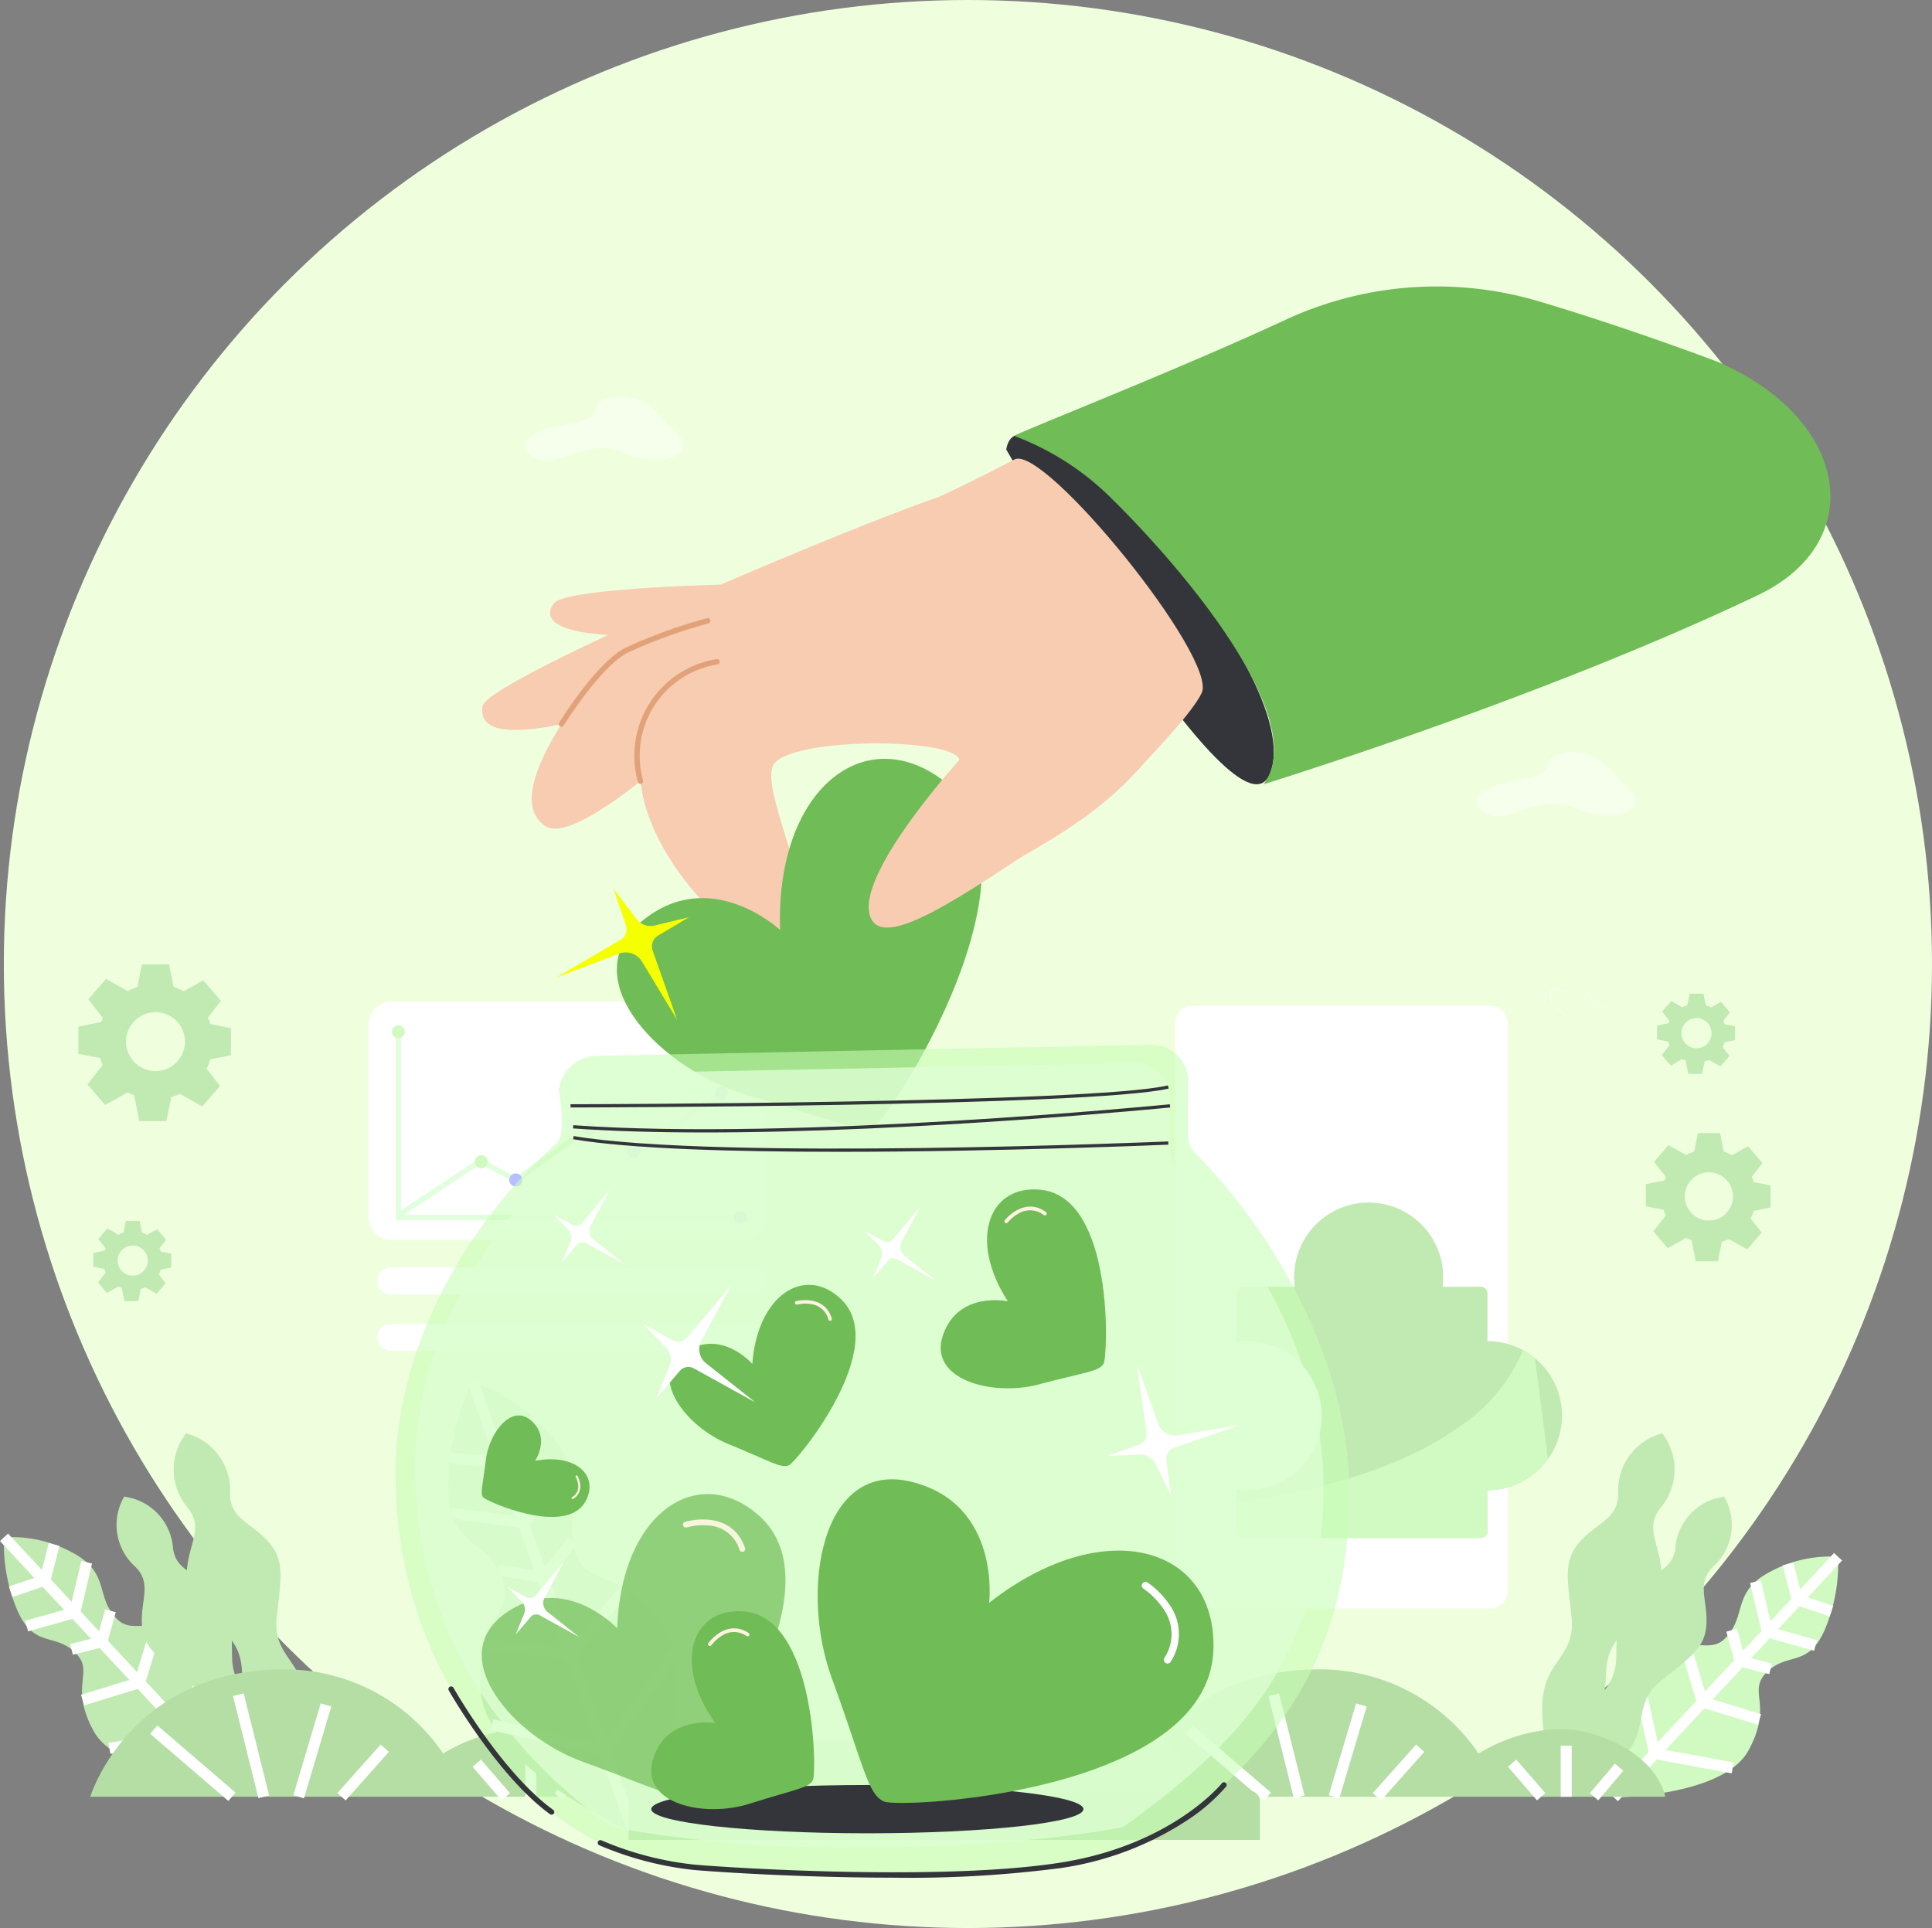 <svg xmlns="http://www.w3.org/2000/svg" xmlns:xlink="http://www.w3.org/1999/xlink" width="175.348" height="175" viewBox="0 0 175.348 175">
  <rect x="0" y="0" width="175.348" height="175" fill="#808080" stroke="none"/>
  <defs>
    <clipPath id="clip-path">
      <rect id="Rectangle_6" data-name="Rectangle 6" width="82.456" height="71.211" fill="none"/>
    </clipPath>
    <clipPath id="clip-path-2">
      <rect id="Rectangle_7" data-name="Rectangle 7" width="86.562" height="75.411" fill="none"/>
    </clipPath>
    <clipPath id="clip-path-3">
      <rect id="Rectangle_11" data-name="Rectangle 11" width="14.386" height="5.838" fill="none"/>
    </clipPath>
  </defs>
  <g id="Group_19559" data-name="Group 19559" transform="translate(-1319.652 -5330)">
    <g id="Group_19558" data-name="Group 19558" transform="translate(352)">
      <circle id="Ellipse_4" data-name="Ellipse 4" cx="87.5" cy="87.5" r="87.5" transform="translate(968 5330)" fill="#efffde"/>
      <g id="Group_19359" data-name="Group 19359" transform="translate(959.547 5392.656)">
        <g id="Group_19360" data-name="Group 19360" transform="translate(8.453)">
          <path id="Path_9035" data-name="Path 9035" d="M28.023,306.315c-4.038-2.6-5.287-.218-6.958-2.218s-.466-4.011-3.853-5.793a11.524,11.524,0,0,0-6.153-1.355,15.347,15.347,0,0,0,1.189,6.581c1.514,3.515,3.391,2.05,5.256,3.87s-.611,2.882,1.674,7.109S31.4,318.793,31.4,318.793s.657-9.874-3.381-12.478" transform="translate(-11.041 -220.067)" fill="#c1eab2"/>
          <line id="Line_3" data-name="Line 3" x2="20.345" y2="21.844" transform="translate(0.018 76.882)" fill="none" stroke="#fff" stroke-width="1"/>
          <path id="Path_9036" data-name="Path 9036" d="M48.068,346.613l7.088-1.3,1.594-7.24" transform="translate(-38.484 -250.567)" fill="none" stroke="#fff" stroke-width="1"/>
          <path id="Path_9037" data-name="Path 9037" d="M38.672,334.982l5.179-1.593,1.537-5.085" transform="translate(-31.52 -243.328)" fill="none" stroke="#fff" stroke-width="1"/>
          <path id="Path_9038" data-name="Path 9038" d="M34.769,326.289l2.759-.691.774-2.812" transform="translate(-28.627 -239.238)" fill="none" stroke="#fff" stroke-width="1"/>
          <path id="Path_9039" data-name="Path 9039" d="M19.027,311.571,23.4,310.34l1.078-4.558" transform="translate(-16.96 -226.636)" fill="none" stroke="#fff" stroke-width="1"/>
          <path id="Path_9040" data-name="Path 9040" d="M13.437,303.846l3.108-1.042.835-3.243" transform="translate(-12.817 -222.026)" fill="none" stroke="#fff" stroke-width="1"/>
          <path id="Path_9041" data-name="Path 9041" d="M578.883,313.128c4.038-2.6,5.287-.218,6.958-2.218s.466-4.011,3.853-5.793a11.524,11.524,0,0,1,6.153-1.355,15.346,15.346,0,0,1-1.189,6.581c-1.514,3.515-3.391,2.05-5.256,3.87s.61,2.882-1.674,7.109-12.225,4.284-12.225,4.284-.657-9.874,3.381-12.478" transform="translate(-429.372 -225.117)" fill="#d1fac2"/>
          <line id="Line_4" data-name="Line 4" x1="20.345" y2="21.844" transform="translate(146.13 78.645)" fill="none" stroke="#fff" stroke-width="1"/>
          <path id="Path_9042" data-name="Path 9042" d="M592.4,353.425l-7.088-1.3-1.594-7.24" transform="translate(-435.489 -255.616)" fill="none" stroke="#fff" stroke-width="1"/>
          <path id="Path_9043" data-name="Path 9043" d="M607.424,341.794l-5.18-1.593-1.537-5.085" transform="translate(-448.083 -248.378)" fill="none" stroke="#fff" stroke-width="1"/>
          <path id="Path_9044" data-name="Path 9044" d="M620.442,333.1l-2.759-.691-.774-2.812" transform="translate(-460.091 -244.287)" fill="none" stroke="#fff" stroke-width="1"/>
          <path id="Path_9045" data-name="Path 9045" d="M630.7,318.383l-4.372-1.231-1.078-4.558" transform="translate(-466.27 -231.685)" fill="none" stroke="#fff" stroke-width="1"/>
          <path id="Path_9046" data-name="Path 9046" d="M640.6,310.658l-3.108-1.042-.835-3.243" transform="translate(-474.728 -227.075)" fill="none" stroke="#fff" stroke-width="1"/>
          <path id="Path_9049" data-name="Path 9049" d="M172.953,130.8H141.041a2.108,2.108,0,0,1-2.108-2.108V111.271a2.108,2.108,0,0,1,2.108-2.107h31.913a2.108,2.108,0,0,1,2.108,2.107v17.422a2.108,2.108,0,0,1-2.108,2.108" transform="translate(-105.83 -80.909)" fill="#fff"/>
          <path id="Path_9050" data-name="Path 9050" d="M176.091,204.84h-32.9a1.22,1.22,0,0,1,0-2.44h32.9a1.22,1.22,0,1,1,0,2.44" transform="translate(-108.08 -150.012)" fill="#fff"/>
          <path id="Path_9051" data-name="Path 9051" d="M176.091,224.631h-32.9a1.22,1.22,0,0,1,0-2.44h32.9a1.22,1.22,0,1,1,0,2.44" transform="translate(-108.08 -164.681)" fill="#fff"/>
          <path id="Path_9052" data-name="Path 9052" d="M450.361,165.347H423.333a1.579,1.579,0,0,1-1.579-1.579V112.228a1.579,1.579,0,0,1,1.579-1.579h27.028a1.579,1.579,0,0,1,1.579,1.579v51.541a1.579,1.579,0,0,1-1.579,1.579" transform="translate(-315.448 -82.009)" fill="#fff"/>
          <path id="Path_9056" data-name="Path 9056" d="M179.654,136.352H149.2l6.939-4.6,3.086,1.661a.241.241,0,0,0,.254-.016l6.566-4.663,3.885,2.133a.241.241,0,0,0,.251-.011l7.976-5.373a.241.241,0,0,0-.269-.4l-7.855,5.291-3.888-2.135a.241.241,0,0,0-.255.015l-6.567,4.664-3.081-1.659a.242.242,0,0,0-.247.011l-7.065,4.688V119.979a.241.241,0,0,0-.482,0v16.855h31.2a.241.241,0,0,0,0-.482" transform="translate(-112.883 -88.746)" fill="#e0ffdd"/>
          <path id="Path_9057" data-name="Path 9057" d="M148.3,118.091a.581.581,0,1,1-.581-.581.581.581,0,0,1,.581.581" transform="translate(-111.909 -87.095)" fill="#d1fac2"/>
          <path id="Path_9058" data-name="Path 9058" d="M268.272,183.192a.581.581,0,1,1-.581-.581.581.581,0,0,1,.581.581" transform="translate(-200.831 -135.345)" fill="#b5c0ff"/>
          <path id="Path_9059" data-name="Path 9059" d="M177.363,163.62a.595.595,0,1,1-.595-.595.595.595,0,0,1,.595.595" transform="translate(-133.432 -120.829)" fill="#d1fac2"/>
          <path id="Path_9060" data-name="Path 9060" d="M215.369,152.149a.594.594,0,1,1-.594-.595.595.595,0,0,1,.594.595" transform="translate(-161.601 -112.327)" fill="#b5c0ff"/>
          <path id="Path_9061" data-name="Path 9061" d="M189.434,170.014a.594.594,0,1,1-.595-.595.595.595,0,0,1,.595.595" transform="translate(-142.379 -125.568)" fill="#b5c0ff"/>
          <path id="Path_9062" data-name="Path 9062" d="M230.831,159.832a.594.594,0,1,1-.595-.595.595.595,0,0,1,.595.595" transform="translate(-173.061 -118.021)" fill="#b5c0ff"/>
          <path id="Path_9063" data-name="Path 9063" d="M261.6,139.445a.594.594,0,1,1-.595-.595.595.595,0,0,1,.595.595" transform="translate(-195.87 -102.911)" fill="#b5c0ff"/>
          <path id="Path_9064" data-name="Path 9064" d="M561.268,272.856c-.179-2.282-1.488-3.738-.076-5.526a5.369,5.369,0,0,0,.178-6.766l0-.013-.012,0-.005-.007,0,.009a5.369,5.369,0,0,0-3.993,5.465c.026,2.279-1.9,2.631-3.436,4.329s-1.2,3.285-.8,6.819-2.212,3.913-2.6,7.367c-.276,2.45.534,5.836.712,5.729.075.192,2.783-1.99,4.062-4.1,1.8-2.972-.03-4.863,2.441-7.421s3.709-3.607,3.531-5.889" transform="translate(-410.845 -193.11)" fill="#c1eab2"/>
          <path id="Path_9065" data-name="Path 9065" d="M574.113,294.3c.115-2.167-.936-3.7.613-5.2a5.09,5.09,0,0,0,1-6.337l.006-.012h-.011l0-.007,0,.008a5.091,5.091,0,0,0-4.43,4.643c-.258,2.145-2.112,2.238-3.766,3.644s-1.531,2.939-1.6,6.311-2.563,3.4-3.357,6.6c-.563,2.269-.22,5.552-.04,5.473.047.189,2.862-1.526,4.325-3.351,2.062-2.571.574-4.575,3.213-6.674s3.933-2.931,4.048-5.1" transform="translate(-419.584 -209.561)" fill="#c1eab2"/>
          <path id="Path_9066" data-name="Path 9066" d="M71.8,272.856c.179-2.282,1.488-3.738.076-5.526a5.369,5.369,0,0,1-.178-6.766l0-.013.012,0,.005-.007,0,.009a5.368,5.368,0,0,1,3.992,5.465c-.026,2.279,1.9,2.631,3.436,4.329s1.2,3.285.8,6.819,2.212,3.913,2.6,7.367c.276,2.45-.534,5.836-.712,5.729-.075.192-2.783-1.99-4.062-4.1-1.8-2.972.03-4.863-2.441-7.421s-3.709-3.607-3.531-5.889" transform="translate(-55.169 -193.11)" fill="#c1eab2"/>
          <path id="Path_9067" data-name="Path 9067" d="M52.782,294.3c-.115-2.167.936-3.7-.613-5.2a5.09,5.09,0,0,1-1-6.337l-.006-.012h.011l0-.007,0,.008a5.09,5.09,0,0,1,4.43,4.643c.258,2.145,2.112,2.238,3.766,3.644s1.531,2.939,1.6,6.311,2.563,3.4,3.357,6.6c.563,2.269.22,5.552.04,5.473-.047.189-2.863-1.526-4.325-3.351-2.062-2.571-.574-4.575-3.213-6.674s-3.933-2.931-4.048-5.1" transform="translate(-40.252 -209.561)" fill="#c1eab2"/>
          <path id="Path_9068" data-name="Path 9068" d="M41.354,354.885H90.32s-.516-3.821-6.507-5.68c-5.3-1.644-10.431,1.756-10.431,1.756a17.419,17.419,0,0,0-14.356-7.643c-14.149,0-17.673,11.567-17.673,11.567" transform="translate(-33.508 -254.456)" fill="#b5dea5"/>
          <line id="Line_5" data-name="Line 5" x2="7.092" y2="6.093" transform="translate(13.608 94.336)" fill="none" stroke="#fff" stroke-width="1"/>
          <line id="Line_6" data-name="Line 6" x2="2.306" y2="9.261" transform="translate(21.285 91.168)" fill="none" stroke="#fff" stroke-width="1"/>
          <line id="Line_7" data-name="Line 7" x1="2.479" y2="8.331" transform="translate(26.759 92.098)" fill="none" stroke="#fff" stroke-width="1"/>
          <line id="Line_8" data-name="Line 8" x1="3.924" y2="4.407" transform="translate(30.649 96.022)" fill="none" stroke="#fff" stroke-width="1"/>
          <line id="Line_9" data-name="Line 9" x2="2.634" y2="3.047" transform="translate(42.921 97.382)" fill="none" stroke="#fff" stroke-width="1"/>
          <line id="Line_10" data-name="Line 10" y2="4.63" transform="translate(47.827 95.799)" fill="none" stroke="#fff" stroke-width="1"/>
          <line id="Line_11" data-name="Line 11" x1="2.272" y2="2.685" transform="translate(50.358 97.744)" fill="none" stroke="#fff" stroke-width="1"/>
          <path id="Path_9069" data-name="Path 9069" d="M404.418,354.885h48.966s-.516-3.821-6.507-5.68c-5.3-1.644-10.431,1.756-10.431,1.756a17.419,17.419,0,0,0-14.356-7.643c-14.149,0-17.673,11.567-17.673,11.567" transform="translate(-302.599 -254.456)" fill="#b5dea5"/>
          <line id="Line_12" data-name="Line 12" x2="7.092" y2="6.093" transform="translate(107.581 94.336)" fill="none" stroke="#fff" stroke-width="1"/>
          <line id="Line_13" data-name="Line 13" x2="2.306" y2="9.261" transform="translate(115.258 91.168)" fill="none" stroke="#fff" stroke-width="1"/>
          <line id="Line_14" data-name="Line 14" x1="2.479" y2="8.331" transform="translate(120.731 92.098)" fill="none" stroke="#fff" stroke-width="1"/>
          <line id="Line_15" data-name="Line 15" x1="3.925" y2="4.407" transform="translate(124.621 96.022)" fill="none" stroke="#fff" stroke-width="1"/>
          <line id="Line_16" data-name="Line 16" x2="2.634" y2="3.047" transform="translate(136.894 97.382)" fill="none" stroke="#fff" stroke-width="1"/>
          <line id="Line_17" data-name="Line 17" y2="4.63" transform="translate(141.8 95.799)" fill="none" stroke="#fff" stroke-width="1"/>
          <line id="Line_18" data-name="Line 18" x1="2.272" y2="2.685" transform="translate(144.33 97.744)" fill="none" stroke="#fff" stroke-width="1"/>
          <path id="Path_9070" data-name="Path 9070" d="M186.42,264.653c-3.9-5.814-6.95-3.342-8.033-6.982s1.69-5.637-1.816-9.974a16.79,16.79,0,0,0-7.453-5.362,22.365,22.365,0,0,0-2.2,9.493c0,5.577,3.357,4.7,4.8,8.21s-2.479,3.5-1.859,10.479S183.749,283.3,183.749,283.3s6.574-12.835,2.671-18.649" transform="translate(-126.57 -179.611)" fill="#b5dea5"/>
          <line id="Line_19" data-name="Line 19" x2="14.631" y2="40.967" transform="translate(42.549 62.724)" fill="none" stroke="#fff" stroke-width="1"/>
          <path id="Path_9071" data-name="Path 9071" d="M182.191,344.338l10.237,2.344,6.309-8.77" transform="translate(-137.891 -250.449)" fill="none" stroke="#fff" stroke-width="1"/>
          <path id="Path_9072" data-name="Path 9072" d="M179.4,320.108l7.85.855,4.989-5.919" transform="translate(-135.825 -233.501)" fill="none" stroke="#fff" stroke-width="1"/>
          <path id="Path_9073" data-name="Path 9073" d="M184.434,300.967l4.091.666,2.658-3.317" transform="translate(-139.554 -221.102)" fill="none" stroke="#fff" stroke-width="1"/>
          <path id="Path_9074" data-name="Path 9074" d="M168.08,275.355l6.561.874,4.07-5.478" transform="translate(-127.433 -200.672)" fill="none" stroke="#fff" stroke-width="1"/>
          <path id="Path_9075" data-name="Path 9075" d="M167.539,259.306l4.76.4,2.987-3.858" transform="translate(-127.032 -189.625)" fill="none" stroke="#fff" stroke-width="1"/>
          <path id="Path_9077" data-name="Path 9077" d="M295.915,372.765H251.579v-2.7a1.923,1.923,0,0,1,1.923-1.923h40.491a1.923,1.923,0,0,1,1.923,1.923Z" transform="translate(-189.32 -272.858)" fill="#aee898"/>
          <path id="Path_9078" data-name="Path 9078" d="M287.41,390.427h-57.3v-3.513a.924.924,0,0,1,.924-.924h55.453a.924.924,0,0,1,.924.924Z" transform="translate(-173.407 -286.083)" fill="#b5dea5"/>
          <path id="Path_9101" data-name="Path 9101" d="M51.031,104.327v-2.461l-1.854-.374a5.142,5.142,0,0,0-.232-.588l1.181-1.515-1.608-1.863-1.769,1a5.19,5.19,0,0,0-.919-.4l-.408-2.052H42.961l-.414,2.051a5.2,5.2,0,0,0-.879.38L39.7,97.39l-1.608,1.863,1.318,1.69c-.054.12-.1.244-.148.368l-2.075.419v2.461l1.976.393a5.242,5.242,0,0,0,.231.628l-1.38,1.77,1.608,1.863,2.047-1.154a5.228,5.228,0,0,0,.583.27l.466,2.343h2.461l.438-2.173a5.184,5.184,0,0,0,.787-.3l2.033,1.146,1.608-1.863-1.229-1.576a5.2,5.2,0,0,0,.357-.846Zm-6.843,1.438a2.673,2.673,0,1,1,2.673-2.673,2.673,2.673,0,0,1-2.673,2.673" transform="translate(-30.422 -71.202)" fill="#c1eab2"/>
          <path id="Path_9102" data-name="Path 9102" d="M49.475,190.322v-1.259l-.948-.191a2.634,2.634,0,0,0-.119-.3l.6-.775-.823-.953-.9.51a2.649,2.649,0,0,0-.47-.207l-.209-1.05H45.347l-.212,1.049a2.659,2.659,0,0,0-.45.194l-1.006-.567-.823.953.674.864c-.028.062-.052.125-.076.189l-1.061.214v1.259l1.011.2a2.672,2.672,0,0,0,.119.321l-.706.905.823.953,1.047-.59a2.706,2.706,0,0,0,.3.138l.238,1.2h1.259l.224-1.112a2.659,2.659,0,0,0,.4-.151l1.04.586.823-.953-.629-.806a2.692,2.692,0,0,0,.182-.433Zm-3.5.736a1.367,1.367,0,1,1,1.367-1.367,1.367,1.367,0,0,1-1.367,1.367" transform="translate(-34.279 -137.929)" fill="#c1eab2"/>
          <path id="Path_9103" data-name="Path 9103" d="M597.82,110.585v-1.259l-.948-.191a2.643,2.643,0,0,0-.119-.3l.6-.775-.823-.953-.9.51a2.652,2.652,0,0,0-.47-.207l-.209-1.05h-1.259l-.212,1.049a2.663,2.663,0,0,0-.45.194l-1.006-.567-.823.953.674.865c-.028.062-.052.125-.076.189l-1.061.214v1.259l1.011.2a2.662,2.662,0,0,0,.119.321l-.706.905.823.953,1.047-.59a2.706,2.706,0,0,0,.3.138l.238,1.2h1.259l.224-1.112a2.653,2.653,0,0,0,.4-.151l1.04.586.823-.953-.629-.806a2.689,2.689,0,0,0,.183-.433Zm-3.5.736a1.367,1.367,0,1,1,1.367-1.367,1.367,1.367,0,0,1-1.367,1.367" transform="translate(-440.694 -78.831)" fill="#c1eab2"/>
          <path id="Path_9104" data-name="Path 9104" d="M610.663,162.038v-2.013l-1.516-.306a4.221,4.221,0,0,0-.19-.481l.966-1.239-1.315-1.523-1.447.815a4.268,4.268,0,0,0-.752-.331l-.334-1.678h-2.013l-.338,1.678a4.269,4.269,0,0,0-.719.311l-1.608-.906-1.315,1.523,1.078,1.382c-.044.1-.084.2-.121.3l-1.7.342v2.012l1.616.321a4.268,4.268,0,0,0,.189.513l-1.129,1.448,1.315,1.523,1.675-.944a4.268,4.268,0,0,0,.477.221l.381,1.916h2.013l.359-1.778a4.24,4.24,0,0,0,.644-.242l1.663.937,1.315-1.523-1.005-1.289a4.261,4.261,0,0,0,.292-.691Zm-5.6,1.177a2.186,2.186,0,1,1,2.186-2.186,2.186,2.186,0,0,1-2.186,2.186" transform="translate(-450.311 -115.09)" fill="#c1eab2"/>
          <path id="Path_9110" data-name="Path 9110" d="M462.288,128.048a2.01,2.01,0,0,1,1.48,2.21c-.169,1.817-2.323-2.323-1.48-2.21" transform="translate(-345.346 -94.903)" fill="#fff"/>
          <path id="Path_9168" data-name="Path 9168" d="M472.772,198.986a6.765,6.765,0,0,1-6.764,6.764v3.735a.6.6,0,0,1-.6.6H443.813a.6.6,0,0,1-.6-.6v-3.807a6.665,6.665,0,0,0,.986.072,6.764,6.764,0,1,0,0-13.529,7,7,0,0,0-.986.072v-4.405a.6.6,0,0,1,.6-.6h4.709a6.6,6.6,0,0,1-.06-.88,6.764,6.764,0,1,1,13.529,0,7.025,7.025,0,0,1-.058.88h3.475a.6.6,0,0,1,.6.6v4.333a6.715,6.715,0,0,1,3.22.815,6.593,6.593,0,0,1,1.087.732,6.753,6.753,0,0,1,2.458,5.217" transform="translate(-331.353 -133.147)" fill="#c1eab2"/>
          <path id="Path_9169" data-name="Path 9169" d="M471.5,241.278a6.756,6.756,0,0,1-5.494,2.819v3.735a.6.6,0,0,1-.6.6H443.812a.6.6,0,0,1-.6-.6V245.21c3.557-.453,13.864-2.137,20.435-7.01a15.281,15.281,0,0,0,5.579-6.817,6.585,6.585,0,0,1,1.087.733Z" transform="translate(-331.352 -171.494)" fill="#d1fac2"/>
        </g>
      </g>
    </g>
    <g id="Group_19362" data-name="Group 19362" transform="translate(1318.318 5356)">
      <g id="Group_46" data-name="Group 46" transform="translate(37.235 0)">
        <g id="Group_43" data-name="Group 43" transform="translate(0 0)">
          <g id="Group_48" data-name="Group 48">
            <path id="Path_55" data-name="Path 55" d="M1236.914,538.03a5.106,5.106,0,0,1-.724-.616,1.511,1.511,0,0,1-.571-1.289c.06-.254.157-.407.3-.466.223-.094.5.073.748.221l.107.063-.019.033-.107-.063c-.239-.143-.509-.3-.713-.219-.128.054-.217.2-.274.44a1.542,1.542,0,0,0,.561,1.254,5.055,5.055,0,0,0,.718.611Z" transform="translate(-1130.849 -471.928)" fill="#fff"/>
            <path id="Path_56" data-name="Path 56" d="M1266.21,540.3a3.157,3.157,0,0,1-1.712-.842,2.058,2.058,0,0,1-.446-.619l.035-.014a2.764,2.764,0,0,0,2.129,1.438Z" transform="translate(-1155.917 -474.741)" fill="#fff"/>
            <path id="Path_66" data-name="Path 66" d="M707.806,927.06l-2.412,4.489a1.44,1.44,0,0,0,.373,1.81l3.965,3.148-4.944-2.735a.908.908,0,0,0-1.13.2l-1.876,2.193,1.067-2.632a1.323,1.323,0,0,0-.277-1.419l-1.847-1.9,2.37,1.291a.943.943,0,0,0,1.175-.223Z" transform="translate(-659.588 -816.803)" fill="#fff2e2"/>
            <path id="Path_67" data-name="Path 67" d="M820.871,114.114S841.9,150.937,844.824,143.5c3.554-9.049-22.746-37.37-23.953-29.387" transform="translate(-765.444 -99.308)" fill="#33353b"/>
            <path id="Path_68" data-name="Path 68" d="M850.687,42.786c.229-2.094-.594-4.663-2-7.367-3.031-5.825-8.773-12.285-12.558-16.021a24.757,24.757,0,0,0-8.953-5.815l.04-.043c.262-.275,14.542-5.858,24.513-10.489a32.58,32.58,0,0,1,23.019-1.7c8.418,2.507,16.226,5.488,16.275,5.509C902.89,12,904.8,23.178,894.641,28.024c-19.778,9.437-44.86,17.164-44.86,17.164a4.349,4.349,0,0,0,.3-.453,4.935,4.935,0,0,0,.606-1.908c0-.014,0-.027,0-.041" transform="translate(-770.997 -0.004)" fill="#70bc56"/>
            <path id="Path_69" data-name="Path 69" d="M489.894,227.228s-15.817.264-16.845,1.761c-1.982,2.887,5.986,2.887,5.986,2.887Z" transform="translate(-458.711 -200.204)" fill="#f7ccb1"/>
            <path id="Path_70" data-name="Path 70" d="M575.475,131.5c-4.913,2.589-8.5,4.116-11.883,5.844-8.347,4.26-22.863,15.137-22.061,23.355s11.083,17.437,14.116,15.089-3.281-13.826-2.1-16.468,16.428-2.608,16.923-.554-10.385,10.592-6.815,14.418c0,0,2.005,2.152,7.973-2.739,3.232-2.649,9.766-4.986,14.9-10.6,2.02-2.21,5.028-5.319,5.929-7.129,1.543-3.1-14.293-22.631-16.985-21.213" transform="translate(-519.299 -115.8)" fill="#f7ccb1"/>
            <path id="Path_71" data-name="Path 71" d="M487.886,194.084s-18.059,5.466-23.195,12.051-7.648,11.946-4.713,13.853,14.228-8.951,14.228-8.951Z" transform="translate(-446.374 -171.001)" fill="#f7ccb1"/>
            <path id="Path_72" data-name="Path 72" d="M462.965,159.007c-6.713,2.077-41.6,16.722-42.019,19.184-.806,4.768,12.352.183,12.352.183Z" transform="translate(-413.052 -140.096)" fill="#f7ccb1"/>
            <path id="Path_73" data-name="Path 73" d="M538.535,376.042s-6.367-5.974-12.594-.753,1.819,13.495,9.752,15.784,10.146,3.489,11.5,2.694,16.238-23.53,6.21-31.247c-7.2-5.536-15.3.793-14.864,13.521" transform="translate(-503.637 -317.632)" fill="#70bc56"/>
            <path id="Path_74" data-name="Path 74" d="M724.128,342.824s-8.968,9.869-8.185,13.88,8.659-1.681,17.683-7.639-5.519-12.393-9.5-6.241" transform="translate(-672.954 -299.853)" fill="#f7ccb1"/>
            <path id="Path_75" data-name="Path 75" d="M537.98,295.718a.245.245,0,0,1-.235-.179,8.872,8.872,0,0,1,7.1-11.137.245.245,0,1,1,.126.473,8.387,8.387,0,0,0-6.757,10.534.245.245,0,0,1-.236.31" transform="translate(-515.749 -250.57)" fill="#e2a279"/>
            <path id="Path_76" data-name="Path 76" d="M479.612,263a.245.245,0,0,1-.208-.373c.135-.22,3.346-5.4,5.983-6.787a47.079,47.079,0,0,1,7.419-2.693.245.245,0,1,1,.129.472,47.644,47.644,0,0,0-7.321,2.655c-2.519,1.323-5.762,6.557-5.794,6.61a.245.245,0,0,1-.208.116" transform="translate(-464.557 -223.031)" fill="#e2a279"/>
            <path id="Path_77" data-name="Path 77" d="M488.23,471.768l-3.178-5.263a1.738,1.738,0,0,0-2.109-.725l-5.706,2.182,5.879-3.452a1.1,1.1,0,0,0,.482-1.3l-1.124-3.3,2.077,2.725a1.6,1.6,0,0,0,1.643.585l3.111-.748-2.8,1.668a1.138,1.138,0,0,0-.49,1.357Z" transform="translate(-462.681 -405.216)" fill="#f5ff00"/>
            <g id="Group_14" data-name="Group 14" transform="translate(1.763 70.475)" opacity="0.8">
              <g id="Group_13" data-name="Group 13">
                <g id="Group_12" data-name="Group 12" clip-path="url(#clip-path)">
                  <path id="Path_78" data-name="Path 78" d="M438.735,601.795l-.005-.005a1.85,1.85,0,0,1-.547-1.308v-4.765a3.149,3.149,0,0,0-3.211-3.148l-47.938.954a3.345,3.345,0,0,0-3.254,2.944s.7,3.769-.19,4.549c-7.629,6.681-13.929,17.34-13.929,28.281,0,14.82,7.9,25.435,17.846,32.634a115.871,115.871,0,0,0,21.763,1.847c15.555.054,24.658-1.847,24.658-1.847,9.945-7.2,18.19-14.936,18.19-30.98,0-10.941-6.211-21.985-13.382-29.156" transform="translate(-369.66 -592.568)" fill="#fff"/>
                </g>
              </g>
            </g>
            <g id="Group_17" data-name="Group 17" transform="translate(0 68.825)" opacity="0.6">
              <g id="Group_16" data-name="Group 16">
                <g id="Group_15" data-name="Group 15" clip-path="url(#clip-path-2)">
                  <path id="Path_79" data-name="Path 79" d="M427.353,588.459l-.006-.006a1.968,1.968,0,0,1-.574-1.385v-5.046a3.319,3.319,0,0,0-3.371-3.334L373.078,579.7a3.523,3.523,0,0,0-3.417,3.118s.735,3.992-.2,4.817c-8.01,7.075-14.622,18.363-14.622,29.949,0,12.341,5.129,21.929,12.4,29.169a22.7,22.7,0,0,0,13.457,6.464,144.588,144.588,0,0,0,15.726.882,168.009,168.009,0,0,0,18.757-.922,23.875,23.875,0,0,0,12.97-5.609c7.64-6.57,13.255-14.548,13.255-28.232,0-11.586-6.52-23.282-14.048-30.876" transform="translate(-354.839 -578.687)" fill="#c8fdb6"/>
                </g>
              </g>
            </g>
            <path id="Path_80" data-name="Path 80" d="M589.185,1145.845c0,1.21-8.781,2.191-19.613,2.191s-19.613-.981-19.613-2.191,8.781-2.191,19.613-2.191,19.613.981,19.613,2.191" transform="translate(-526.752 -1007.636)" fill="#33353b"/>
            <path id="Path_81" data-name="Path 81" d="M502.15,626.683c-4.217,0-8.273-.107-11.9-.366l.021-.293c20.248,1.447,53.809-1.868,54.145-1.9l.029.292c-.276.028-22.961,2.268-42.292,2.268" transform="translate(-474.142 -549.895)" fill="#33353b"/>
            <path id="Path_82" data-name="Path 82" d="M514.389,649.815c-9.507,0-18.879-.266-24.045-1.141l.049-.289c13.129,2.223,53.557.506,53.964.489l.013.293c-.247.011-15.273.649-29.98.649" transform="translate(-474.228 -571.27)" fill="#33353b"/>
            <path id="Path_83" data-name="Path 83" d="M488.372,611.748v-.294c.472,0,47.276-.07,54.22-1.709l.067.286c-6.977,1.647-53.815,1.717-54.287,1.717" transform="translate(-472.491 -537.227)" fill="#33353b"/>
            <g id="Group_20" data-name="Group 20" transform="translate(7.824 109.612)" opacity="0.7">
              <g id="Group_19" data-name="Group 19" transform="translate(0)">
                <g id="Group_49" data-name="Group 49">
                  <path id="Path_84" data-name="Path 84" d="M432.919,933.813s-4.876-5.219-10.238-1.292.758,11.112,7.11,13.407,8.093,3.394,9.237,2.818,14.519-18.331,6.75-25.169c-5.575-4.906-12.528-.176-12.859,10.236" transform="translate(-420.627 -921.633)" fill="#70bc56"/>
                  <path id="Path_85" data-name="Path 85" d="M579.606,943.948a.265.265,0,0,1-.25-.178,3.108,3.108,0,0,0-2.782-2.208,5.536,5.536,0,0,0-2,.17.265.265,0,1,1-.157-.506c.042-.013,4.172-1.25,5.439,2.368a.265.265,0,0,1-.25.353" transform="translate(-555.963 -938.707)" fill="#fff2e2"/>
                </g>
              </g>
            </g>
            <path id="Path_86" data-name="Path 86" d="M692.508,921.557s1.112-8.963-7.046-10.984-10.169,9.745-7.247,17.77,3.268,10.6,4.755,11.249,29.561-.772,29.9-13.855c.241-9.387-9.987-12.3-20.359-4.18" transform="translate(-638.637 -802.074)" fill="#70bc56"/>
            <path id="Path_87" data-name="Path 87" d="M926.627,996.018a.335.335,0,0,1-.287-.507,3.931,3.931,0,0,0-.113-4.49,7,7,0,0,0-1.786-1.8.335.335,0,1,1,.364-.563,7.606,7.606,0,0,1,1.98,1.993,4.609,4.609,0,0,1,.131,5.2.335.335,0,0,1-.288.164" transform="translate(-856.561 -871.025)" fill="#fff"/>
            <path id="Path_88" data-name="Path 88" d="M555.776,1021.158s-4.479-.745-5.664,3.311,4.684,5.311,8.775,4.01,5.4-1.421,5.749-2.155.227-14.865-6.338-15.306c-4.71-.316-6.387,4.761-2.523,10.14" transform="translate(-526.752 -890.763)" fill="#70bc56"/>
            <path id="Path_89" data-name="Path 89" d="M593.48,1025.711a.169.169,0,0,1-.137-.266c.016-.022,1.62-2.245,3.66-.911a.169.169,0,0,1-.185.282,1.976,1.976,0,0,0-2.258-.036,3.517,3.517,0,0,0-.942.86.168.168,0,0,1-.138.071" transform="translate(-564.95 -902.309)" fill="#fff2e2"/>
            <path id="Path_90" data-name="Path 90" d="M571.43,769.146s-2.822-3.286-6.171-1.043.178,6.752,3.968,8.3,4.818,2.262,5.526,1.942,9.263-10.739,4.728-15.079c-3.253-3.114-7.587-.424-8.051,5.876" transform="translate(-539.052 -671.347)" fill="#70bc56"/>
            <path id="Path_91" data-name="Path 91" d="M662.735,775.493a.161.161,0,0,1-.154-.114,1.884,1.884,0,0,0-1.621-1.407,3.373,3.373,0,0,0-1.225.051.161.161,0,0,1-.082-.311c.025-.007,2.56-.652,3.235,1.573a.161.161,0,0,1-.107.2.163.163,0,0,1-.047.007" transform="translate(-623.296 -681.612)" fill="#fff2e2"/>
            <path id="Path_92" data-name="Path 92" d="M776.929,699.267s-4.487-.974-5.884,3.063,4.467,5.6,8.664,4.485,5.519-1.168,5.913-1.891.966-15-5.642-15.772c-4.742-.553-6.686,4.491-3.051,10.115" transform="translate(-721.359 -607.153)" fill="#70bc56"/>
            <path id="Path_93" data-name="Path 93" d="M819.608,703.723a.17.17,0,0,1-.134-.275c.017-.022,1.748-2.187,3.741-.738a.17.17,0,1,1-.2.276,2,2,0,0,0-2.278-.149,3.562,3.562,0,0,0-.994.821.17.17,0,0,1-.134.065" transform="translate(-764.182 -618.694)" fill="#fff2e2"/>
            <path id="Path_94" data-name="Path 94" d="M425.468,865.7s1.428-2.112-.365-3.665-3.806,1.148-4.1,3.541-.537,3.086-.245,3.438,7.534,3.593,9.294.346c1.263-2.33-.936-4.373-4.585-3.66" transform="translate(-412.803 -759.104)" fill="#70bc56"/>
            <path id="Path_95" data-name="Path 95" d="M489.3,909.554a.095.095,0,0,1-.05-.175,1.109,1.109,0,0,0,.547-1.144,1.978,1.978,0,0,0-.218-.682.095.095,0,1,1,.164-.095c.008.014.767,1.352-.391,2.081a.1.1,0,0,1-.05.015" transform="translate(-473.228 -799.491)" fill="#fff2e2"/>
            <path id="Path_96" data-name="Path 96" d="M900.579,822.544l1.951,5.412a1.626,1.626,0,0,0,1.8,1.052l5.636-.955-6.028,2.089a1.025,1.025,0,0,0-.681,1.1l.427,3.231-1.406-2.882a1.494,1.494,0,0,0-1.4-.838l-2.991.116,2.873-1.017a1.065,1.065,0,0,0,.7-1.155Z" transform="translate(-833.301 -724.717)" fill="#fff"/>
            <path id="Path_97" data-name="Path 97" d="M551.886,761.971l-2.723,5.068a1.627,1.627,0,0,0,.421,2.044l4.477,3.554-5.582-3.088a1.025,1.025,0,0,0-1.276.231l-2.118,2.477,1.2-2.972a1.5,1.5,0,0,0-.313-1.6l-2.085-2.148,2.677,1.458a1.065,1.065,0,0,0,1.326-.252Z" transform="translate(-521.406 -671.348)" fill="#fff"/>
            <path id="Path_98" data-name="Path 98" d="M717.793,701.38l-1.751,3.26a1.046,1.046,0,0,0,.271,1.315l2.88,2.286-3.591-1.987a.66.66,0,0,0-.821.148L713.418,708l.775-1.912a.961.961,0,0,0-.2-1.03l-1.341-1.382,1.722.938a.685.685,0,0,0,.853-.162Z" transform="translate(-670.094 -617.963)" fill="#fff"/>
            <path id="Path_99" data-name="Path 99" d="M480.539,689.109l-1.752,3.26a1.047,1.047,0,0,0,.271,1.315l2.88,2.286-3.591-1.986a.659.659,0,0,0-.82.148l-1.363,1.593.775-1.911a.961.961,0,0,0-.2-1.031L475.4,691.4l1.722.938a.685.685,0,0,0,.853-.162Z" transform="translate(-461.058 -607.152)" fill="#fff"/>
            <path id="Path_100" data-name="Path 100" d="M445.2,973.16l-1.752,3.26a1.046,1.046,0,0,0,.271,1.315l2.88,2.286-3.591-1.986a.659.659,0,0,0-.821.148l-1.363,1.593.775-1.911a.961.961,0,0,0-.2-1.031l-1.341-1.382,1.722.938a.685.685,0,0,0,.853-.162Z" transform="translate(-429.92 -857.42)" fill="#fff"/>
            <path id="Path_101" data-name="Path 101" d="M535.881,1150.254c-7.947,0-15.57-.474-18.179-.7a29.818,29.818,0,0,1-8.6-2.251.245.245,0,0,1,.2-.445,29.289,29.289,0,0,0,8.436,2.209c4.362.377,22.78,1.451,33.187-.172,10.156-1.584,14.65-7.149,14.694-7.2a.244.244,0,1,1,.384.3,16.637,16.637,0,0,1-3.592,3.093,28.209,28.209,0,0,1-11.411,4.292,105.48,105.48,0,0,1-15.126.875" transform="translate(-490.632 -1005.824)" fill="#33353b"/>
            <path id="Path_102" data-name="Path 102" d="M404.582,1080.136a.243.243,0,0,1-.143-.047c-4.751-3.446-9.137-11.146-9.181-11.223a.245.245,0,1,1,.426-.241c.043.077,4.378,7.685,9.042,11.068a.244.244,0,0,1-.144.443" transform="translate(-390.423 -941.422)" fill="#33353b"/>
            <g id="Group_29" data-name="Group 29" transform="translate(98.114 42.266)" opacity="0.4">
              <g id="Group_28" data-name="Group 28">
                <g id="Group_27" data-name="Group 27" clip-path="url(#clip-path-3)">
                  <path id="Path_105" data-name="Path 105" d="M1192.662,357.87s-1.684-2.916-4.764-2.437-.068,1.794-4.106,2.437-4.928,2.012-3.08,3.107,4.859-1.985,8.145-.479,7.679.219,3.805-2.628" transform="translate(-1179.792 -355.38)" fill="#fff"/>
                </g>
              </g>
            </g>
            <g id="Group_32" data-name="Group 32" transform="translate(11.702 9.985)" opacity="0.4">
              <g id="Group_31" data-name="Group 31">
                <g id="Group_30" data-name="Group 30" clip-path="url(#clip-path-3)">
                  <path id="Path_106" data-name="Path 106" d="M466.1,86.45s-1.684-2.916-4.763-2.437-.068,1.794-4.107,2.437-4.928,2.012-3.08,3.107,4.859-1.985,8.145-.479,7.679.219,3.805-2.628" transform="translate(-453.228 -83.96)" fill="#fff"/>
                </g>
              </g>
            </g>
          </g>
        </g>
      </g>
    </g>
  </g>
</svg>

